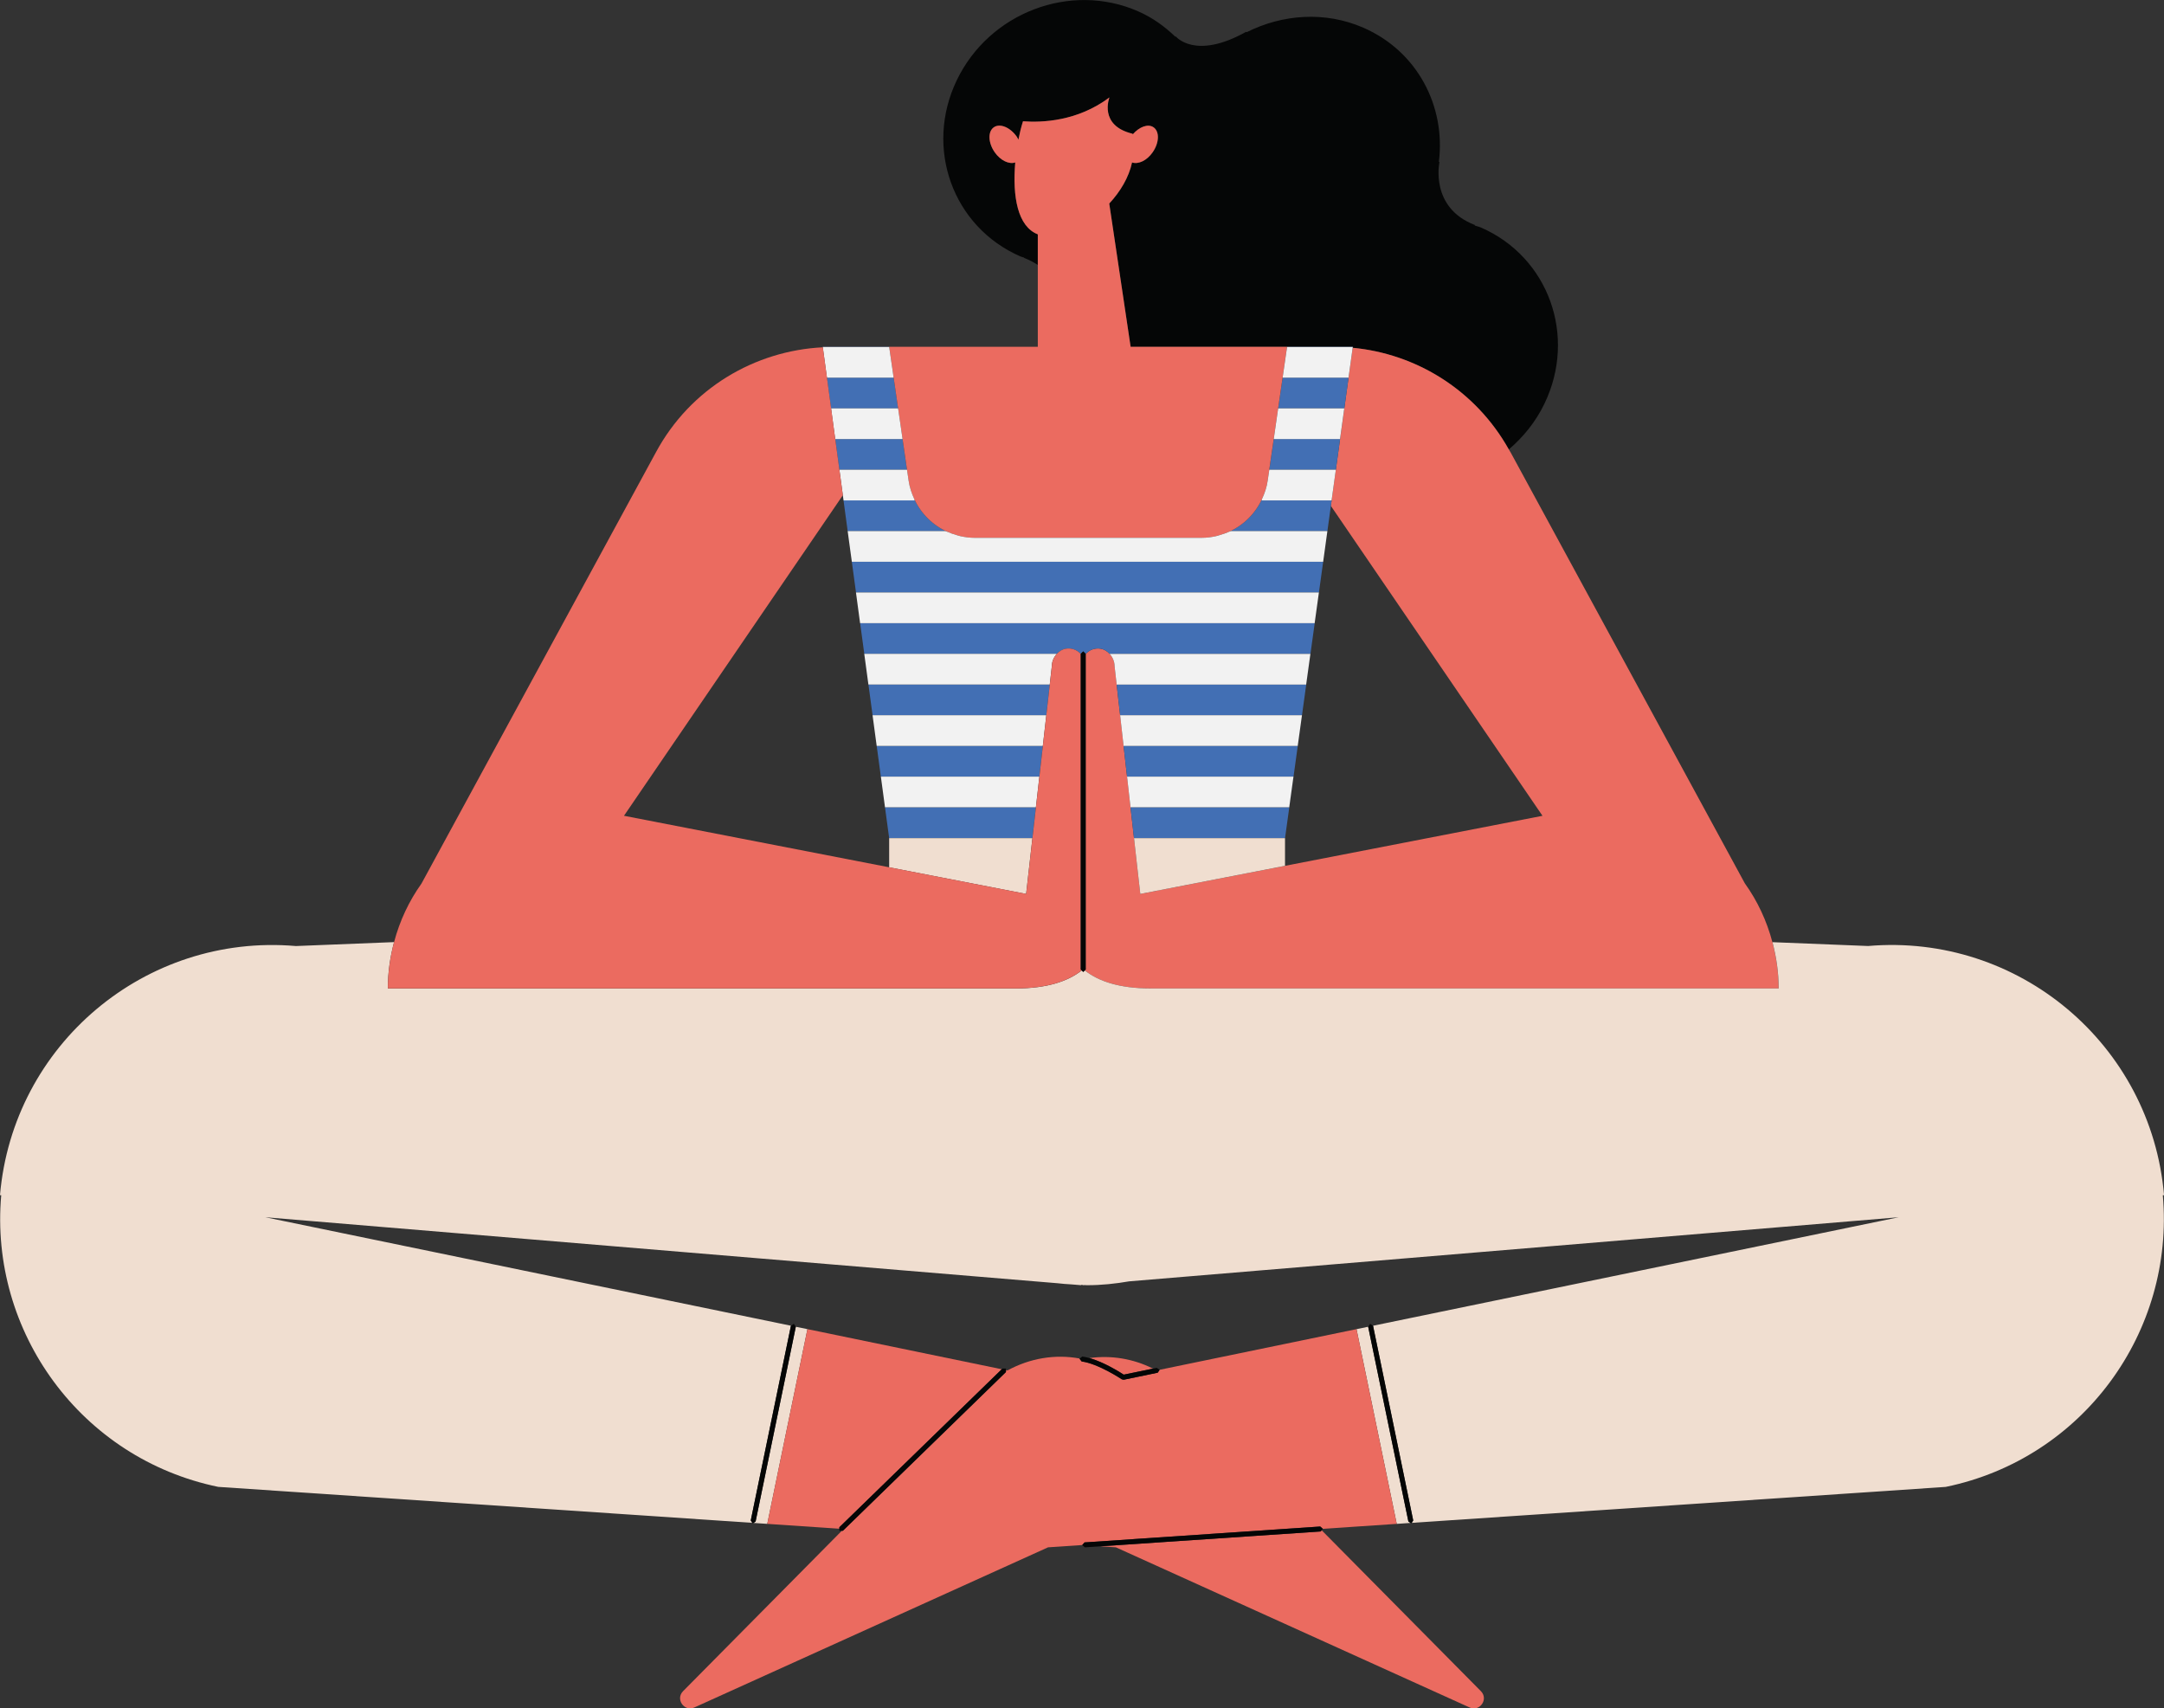 <svg id="_Слой_2" xmlns="http://www.w3.org/2000/svg" width="1080" height="852.55" viewBox="0 0 1080 852.55"><rect x="0" y="0" width="1080" height="852.55" fill="#333333" stroke="none"/><g id="Sport03_481271468"><g id="Sport03_481271468-2"><path d="M517.95 116.95c-10.03-3.88-12.7-18.71-11.26-35.87-3.08 1.02-7.36-.93-10.28-5.13-3.28-4.75-3.46-10.31-.4-12.43 3.05-2.12 8.19.02 11.49 4.75.33.48.49.98.76 1.47.62-3.19 1.36-6.29 2.3-9.21 9.43.7 27.18.06 43.14-11.9.0.0-5.57 14.06 11.59 18.12.01.11.0.23.02.34 3.26-3.8 7.65-5.47 10.4-3.56 3.07 2.12 2.88 7.68-.41 12.43-2.92 4.21-7.23 6.17-10.31 5.12-1.61 7.49-5.85 14.53-11.38 20.5l10.67 71.5h110.89l-.07.48c31.65 3 61.26 21.02 77.92 50.71 7.25-6.19 13.44-13.8 17.8-22.86 16.24-33.77 2.05-73.11-31.68-87.86-1.04-.45-2.13-.62-3.18-1.02l.14-.23c-22.72-8.7-17.7-31.38-17.7-31.38l-.29-.19c3.45-27.72-10.71-55.09-37.59-66.86-19.21-8.41-40.5-6.76-58.37 2.22l-.28-.19c-25.44 14.24-35.04 2.3-35.04 2.3l-.23.14c-5.31-5.1-11.41-9.56-18.62-12.71-33.73-14.76-74.24.63-90.47 34.4-16.24 33.78-2.07 73.12 31.66 87.9.64.28 1.31.37 1.96.63l-.05.15c2.63.96 4.84 2.2 6.88 3.51v-15.24z" fill="#050606"/><path d="M675.09 173.55l-10.89 78.89 105.62 154.67-128.5 24.96-72.23 14.03-3.14-27.85-1.74-15.39-1.73-15.3-1.73-15.32-1.73-15.32-1.73-15.3-1.03-9.13c0-2.36-.97-4.55-2.49-6.2-1.19-1.28-2.69-2.26-4.5-2.56-2.94-.48-5.56.65-7.39 2.56-.02.02-.03.04-.04.06v157.44l-.48.48c6.78 5.34 17.12 8.98 33.04 8.98h313.26c0-8.02-1.15-15.72-3.1-23.09-2.83-10.72-7.51-20.64-13.77-29.37l-116.9-215.07c-.27-.51-.6-.96-.89-1.46-16.66-29.69-46.26-47.71-77.92-50.71z" fill="#eb6b60"/><path d="M108.94 741.99l266.53 17.95-.78-1.19 20.05-97.18-262.35-54.14 395.31 32.93c2.35.29 4.73.45 7.12.59l4.68.39.03-.15c.32.0.63.04.95.05l.02.11.77-.06c.43.0.85.06 1.28.06 7.16.0 14.13-.74 20.95-1.92l384.12-32-262.36 54.15 20.05 97.18-.77 1.19L971.06 742c68.58-14.14 114.34-77.44 108.35-145.53l.61-.05c-6.44-75.12-72.56-130.79-147.7-124.34l-47.73-1.91c1.95 7.37 3.1 15.07 3.1 23.09h-313.26c-15.92.0-26.26-3.64-33.04-8.98l-.76.76-.76-.76c-6.79 5.35-17.13 8.99-33.06 8.99H193.55c0-8.03 1.16-15.75 3.11-23.13l-48.98 1.96C72.56 465.62 6.44 521.29.0 596.41l.61.05c-6.01 68.08 39.77 131.38 108.33 145.53z" fill="#f0ded0"/><path d="M397.16 662.08H397.17L377.11 759.25 376.01 759.98 382.92 760.45 402.97 663.28 397.16 662.08z" fill="#f0ded0"/><path d="M418.91 762.13 499.94 683.29 402.97 663.27V663.28L382.92 760.45v0L418.9 762.87 418.91 762.13z" fill="#eb6b60"/><path d="M549.2 771.65l7.74.52 176.5 79.9c5.08 2.3 9.57-4.15 5.65-8.12l-79.48-80.31-.53.6-109.88 7.4z" fill="#eb6b60"/><path d="M575.44 682.97c-9.92-4.97-20.94-6.76-31.71-5.26 7.41 2.1 15.28 7.1 17.09 8.28l14.62-3.01z" fill="#eb6b60"/><path d="M397.17 662.08H397.16L396.19 660.62 394.73 661.57V661.58L374.68 758.76 375.46 759.94 375.65 760.22 376.01 759.98 377.11 759.25 397.17 662.08z" fill="#050606"/><path d="M682.82 662.08v0L677.01 663.28 697.08 760.45 703.98 759.98 702.89 759.25 682.82 662.08z" fill="#f0ded0"/><path d="M677.01 663.27l-98.27 20.29h0s-.95 1.45-.95 1.45l-16.96 3.51-.95-.19-1.96-1.24c-1.24-.76-2.97-1.78-4.98-2.84-3.99-2.12-9.09-4.34-13.11-4.84l-1.08-1.39.1-.08c-12.19-2.29-24.9-.15-36.02 5.94l-.77-.16-.02.97-81.4 79.21h-.51s-79.23 80.04-79.23 80.04c-3.92 3.97.57 10.41 5.65 8.12l176.5-79.9 16.94-1.14h.14s-.02.0-.02.0l1.15-1.32 117.64-7.93 1.31 1.16 36.86-2.48h0s-20.07-97.17-20.07-97.17h0z" fill="#eb6b60"/><path d="M685.25 661.58V661.57L683.79 660.62 682.82 662.08v0L702.89 759.25 703.98 759.98 704.35 760.22 704.53 759.94 705.3 758.76 685.25 661.58z" fill="#050606"/><path d="M606.72 267.59c.69-.15 1.34-.37 2.02-.57-.67.19-1.33.42-2.02.57z" fill="#426fb4"/><path d="M477.38 267.02c.68.19 1.34.42 2.03.57-.7-.15-1.36-.38-2.03-.57z" fill="#426fb4"/><path d="M540.61 325.05l1.24 1.23h.04c1.83-1.9 4.44-3.04 7.39-2.56 1.81.29 3.31 1.28 4.5 2.56H654l-2.12 15.32H557.3l1.73 15.3h90.75l-2.12 15.32h-86.91l1.73 15.32h83.06l-2.12 15.3h-79.21l1.74 15.39h75.38l22.88-165.81 10.89-78.89.07-.48h-32.81l-9.69 66.88.81-5.54h33.22l-2.12 15.32h-34.95c.1-.21.11-.46.21-.68-3.38 7.32-9.26 13.1-16.55 16.35.34-.15.72-.21 1.05-.37h48.12l-2.1 15.32h-235.22l-.91-6.64 2.97 21.97h231.04l-2.12 15.3h-226.85l6.21 45.94h86.71l1.73-15.3h-90.5l-2.07-15.32h96.1c1.19-1.28 2.69-2.26 4.5-2.56 2.94-.48 5.56.65 7.38 2.56h.04l1.23-1.23zm101.74-151.9h32.79l-2.12 15.32h-32.9l2.22-15.32zm-4.45 30.62h33l-2.12 15.32h-33.09l2.21-15.32z" fill="#426fb4"/><path d="M440.63 395.04 439.62 387.55H518.72L520.45 372.23H437.54L440.63 395.04z" fill="#426fb4"/><path d="M441.68 402.86 443.76 418.25H515.25L516.99 402.86H441.68z" fill="#426fb4"/><path d="M420.98 249.72l2.07 15.3h48.74c.34.17.73.23 1.08.38-7.3-3.26-13.19-9.04-16.57-16.37.1.21.11.47.21.68h-35.53z" fill="#426fb4"/><path d="M452.66 234.4 453.47 239.94 450.45 219.1H416.84L420.07 242.98 418.91 234.4h33.75z" fill="#426fb4"/><path d="M443.78 173.16 446 188.48H412.7L414.77 203.78H448.23L449.32 211.28 443.78 173.07H410.62L410.63 173.16H443.78z" fill="#426fb4"/><path d="M565.95 418.25 569.09 446.09 641.32 432.06V418.25H565.95z" fill="#f0ded0"/><path d="M443.76 418.25V432.81L512.11 446.09 515.25 418.25H443.76z" fill="#f0ded0"/><path d="M449.32 211.28l1.13 7.82h0l3.02 20.84c.48 3.23 1.51 6.26 2.82 9.1 3.39 7.33 9.28 13.11 16.57 16.37 1.45.65 2.97 1.17 4.51 1.61.68.19 1.34.42 2.03.57 2.24.48 4.54.79 6.92.79h113.47c2.37.0 4.68-.32 6.92-.79.69-.15 1.35-.38 2.02-.57 1.56-.44 3.08-.97 4.54-1.62 7.29-3.25 13.17-9.03 16.55-16.35 1.33-2.84 2.37-5.86 2.83-9.1l9.69-66.88h-78.07l-10.67-71.5c5.53-5.97 9.76-13.01 11.38-20.5 3.09 1.05 7.4-.9 10.31-5.12 3.28-4.75 3.48-10.31.41-12.43-2.75-1.91-7.14-.23-10.4 3.56-.01-.11.0-.23-.02-.34-17.16-4.06-11.59-18.12-11.59-18.12-15.96 11.97-33.7 12.6-43.14 11.9-.93 2.92-1.68 6.02-2.3 9.21-.27-.49-.42-.99-.76-1.47-3.3-4.73-8.44-6.87-11.49-4.75-3.05 2.12-2.88 7.68.4 12.43 2.92 4.2 7.2 6.15 10.28 5.13-1.45 17.16 1.23 31.98 11.26 35.87v56.12h-74.17l5.54 38.22z" fill="#eb6b60"/><path d="M412.7 188.48H446L443.78 173.16H410.63 410.62L410.64 173.32 412.7 188.48v0z" fill="#f2f2f2"/><path d="M673.02 188.48 675.14 173.16H642.34L640.12 188.48H673.02z" fill="#f2f2f2"/><path d="M668.78 219.1 670.9 203.78h-33L635.69 219.1H668.78z" fill="#f2f2f2"/><path d="M450.45 219.1v0L449.32 211.28 448.23 203.78H414.77 414.76L416.83 219.1H416.84 450.45z" fill="#f2f2f2"/><path d="M420.98 249.72h35.53c-.1-.21-.11-.47-.21-.68-1.31-2.84-2.35-5.86-2.82-9.1l-.81-5.54h-33.75l1.16 8.58.56 4.16.35 2.58h0z" fill="#f2f2f2"/><path d="M664.57 249.72l2.12-15.32h-33.22l-.81 5.54c-.46 3.24-1.5 6.26-2.83 9.1-.1.21-.11.47-.21.68h34.95z" fill="#f2f2f2"/><path d="M423.05 265.03h0l1.18 8.68.91 6.64h235.22l2.1-15.32h-48.12c-.33.16-.71.22-1.05.37-1.46.65-2.98 1.18-4.54 1.62-.68.19-1.32.42-2.02.57-2.24.48-4.54.79-6.92.79h-113.47c-2.38.0-4.68-.32-6.92-.79-.7-.15-1.36-.38-2.03-.57-1.55-.44-3.06-.96-4.51-1.61-.35-.15-.74-.22-1.08-.38h-48.74z" fill="#f2f2f2"/><path d="M429.25 310.97H429.26 656.11L658.23 295.67H427.19v0L429.25 310.97z" fill="#f2f2f2"/><path d="M653.99 326.29H553.77c1.52 1.65 2.49 3.84 2.49 6.2l1.03 9.13h94.58l2.12-15.32z" fill="#f2f2f2"/><path d="M433.4 341.61h90.5l1.03-9.13c0-2.36.97-4.55 2.5-6.2h-96.1l2.07 15.32z" fill="#f2f2f2"/><path d="M539.33 326.29s.03.04.04.06v-.06h-.04z" fill="#f2f2f2"/><path d="M541.84 326.35s.03-.04.04-.06h-.04v.06z" fill="#f2f2f2"/><path d="M435.47 356.91 437.53 372.23H437.54 520.45L522.18 356.91H435.47v0z" fill="#f2f2f2"/><path d="M649.78 356.91H559.02L560.75 372.23H647.66L649.78 356.91z" fill="#f2f2f2"/><path d="M643.42 402.86 645.54 387.55H562.48L564.21 402.86H643.42z" fill="#f2f2f2"/><path d="M440.63 395.04 441.68 402.86v0h75.31L518.72 387.55H439.62L440.63 395.04z" fill="#f2f2f2"/><path d="M506.79 493.24c15.93.0 26.27-3.64 33.06-8.99l-.47-.47V326.34s-.03-.04-.04-.06c-1.83-1.9-4.44-3.04-7.38-2.56-1.81.29-3.31 1.28-4.5 2.56-1.53 1.65-2.5 3.84-2.5 6.2l-1.03 9.13-1.73 15.3-1.73 15.32-1.73 15.32-1.73 15.3-1.74 15.39-3.14 27.84-68.35-13.28-132.37-25.71 109.23-159.96-.56-4.16-3.23-23.88h0l-2.06-15.32h0l-2.07-15.3h0l-2.06-15.16c-33.86 1.68-66.05 20.39-83.31 52.4l-117 215.21c-6.2 8.68-10.85 18.53-13.67 29.18-1.95 7.38-3.11 15.1-3.11 23.13H506.79z" fill="#eb6b60"/><path d="M658.9 761.77 541.26 769.7 540.11 771.02 540.13 771.04 541.44 772.17 549.2 771.65 659.08 764.25 659.6 763.65 660.22 762.94V762.93L658.9 761.77z" fill="#050606"/><path d="M577.29 682.59l-1.85.38-14.62 3.01c-1.81-1.18-9.68-6.18-17.09-8.28-1.22-.34-2.42-.61-3.58-.76l-1.29 1-.1.08 1.08 1.39c4.02.5 9.13 2.72 13.11 4.84 2.01 1.06 3.74 2.08 4.98 2.84l1.96 1.24.95.19 16.96-3.51.95-1.45h0s-1.44-.97-1.44-.97h-.02z" fill="#050606"/><path d="M502.04 684.69 502.06 683.73 502.08 682.95 500.31 682.93 499.94 683.29 418.91 762.13 418.9 762.87 418.88 763.87 420.13 763.9 420.64 763.91 502.04 684.69z" fill="#050606"/><path d="M541.84 326.35V326.29L540.61 325.05 539.37 326.29V326.35 483.78L539.85 484.25 540.61 485.02 541.37 484.26 541.84 483.78V326.35z" fill="#050606"/></g></g></svg>